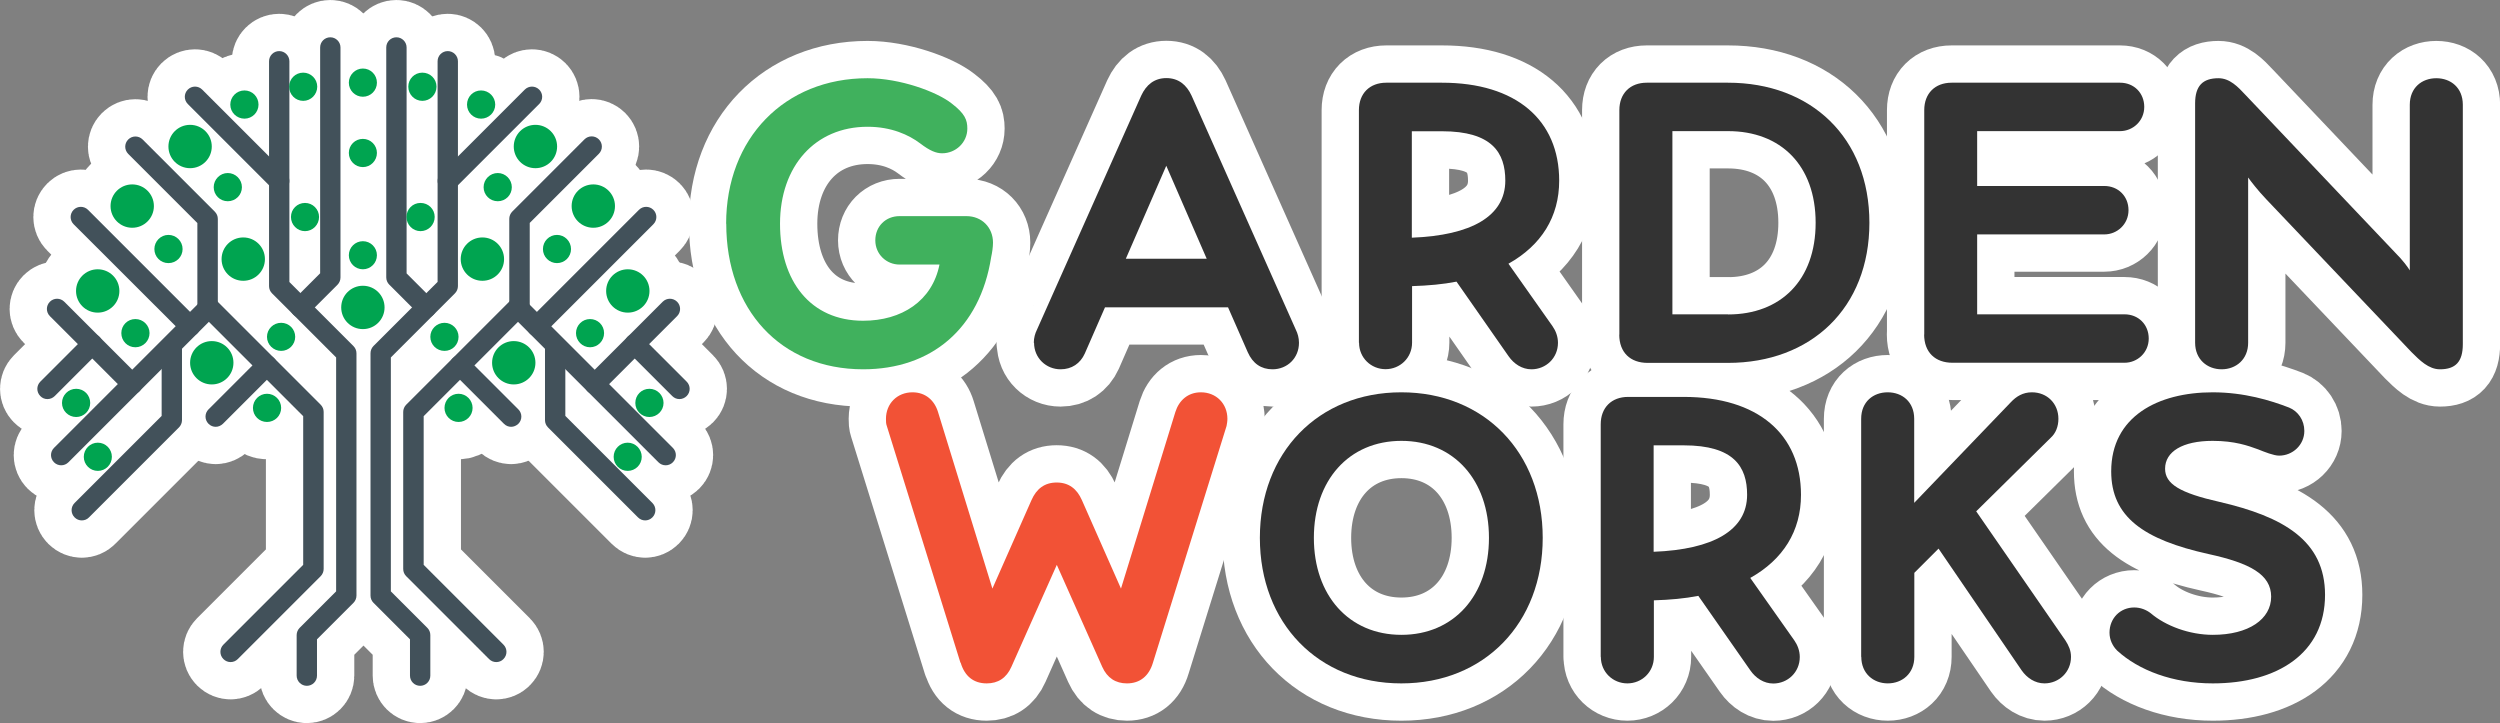 <?xml version="1.0" encoding="UTF-8"?>
<svg id="Isolation_Mode" data-name="Isolation Mode" xmlns="http://www.w3.org/2000/svg" viewBox="0 0 206.47 59.72">
  <rect x="0" y="0" width="206.47" height="59.72" fill="#808080" stroke="none"/>
  <defs>
    <style>
      .cls-1 {
        fill: #f25236;
      }

      .cls-2 {
        fill: #00a450;
      }

      .cls-3 {
        fill: #333;
      }

      .cls-4 {
        fill: #42515a;
      }

      .cls-5 {
        fill: #40b15d;
      }

      .cls-6 {
        fill: none;
        stroke: #fff;
        stroke-linejoin: round;
        stroke-width: 6.16px;
      }
    </style>
  </defs>
  <g>
    <g>
      <g>
        <path class="cls-6" d="M79.32,54.73l-6.08-19.55c-.07-.19-.07-.37-.07-.59,0-1.26,.93-2.19,2.19-2.19,1.08,0,1.82,.67,2.11,1.63l4.49,14.58,3.23-7.31c.41-.93,1.08-1.45,2.08-1.45s1.67,.52,2.08,1.45l3.23,7.31,4.49-14.58c.3-.96,1.04-1.63,2.11-1.63,1.26,0,2.19,.93,2.19,2.19,0,.22-.04,.41-.07,.59l-6.08,19.55c-.33,1.11-1.08,1.71-2.15,1.71-.93,0-1.63-.45-2.04-1.37l-3.75-8.42-3.75,8.42c-.41,.93-1.11,1.37-2.04,1.37-1.08,0-1.82-.59-2.15-1.71Z"/>
        <path class="cls-6" d="M104.05,44.42c0-7.05,4.82-12.02,11.68-12.02s11.68,4.97,11.68,12.02-4.82,12.02-11.68,12.02-11.68-4.97-11.68-12.02Zm18.92,0c0-4.75-2.89-8.01-7.23-8.01s-7.23,3.26-7.23,8.01,2.89,8.01,7.23,8.01,7.23-3.26,7.23-8.01Z"/>
        <path class="cls-6" d="M132.2,54.25v-19.21c0-1.37,.89-2.26,2.26-2.26h4.6c6.12,0,9.68,3.08,9.68,8.09,0,3-1.48,5.34-4.19,6.86l3.64,5.16c.26,.37,.45,.85,.45,1.37,0,1.26-1,2.19-2.19,2.19-.78,0-1.45-.45-1.89-1.08l-4.3-6.16c-1.11,.22-2.34,.33-3.67,.37v4.67c0,1.26-1,2.19-2.19,2.19s-2.19-.93-2.19-2.19Zm12.09-13.39c0-2.3-1.08-4.08-5.23-4.08h-2.49v8.79c4.93-.19,7.72-1.78,7.72-4.71Z"/>
        <path class="cls-6" d="M153.71,54.25v-19.66c0-1.41,1-2.19,2.19-2.19s2.19,.78,2.19,2.19v6.94l7.98-8.31c.45-.48,1-.82,1.74-.82,1.26,0,2.19,.93,2.19,2.19,0,.63-.22,1.19-.63,1.56l-6.16,6.08,7.38,10.68c.26,.41,.45,.82,.45,1.34,0,1.26-1,2.19-2.19,2.19-.78,0-1.45-.45-1.89-1.08l-6.86-10.05-2,2v6.94c0,1.37-1,2.19-2.19,2.19s-2.19-.82-2.19-2.19Z"/>
        <path class="cls-6" d="M174.85,53.73c-.37-.37-.63-.89-.63-1.48,0-1.19,.89-2.08,2.04-2.08,.52,0,1,.19,1.37,.48,1.22,1.04,3.19,1.78,5.12,1.78,2.97,0,4.82-1.3,4.82-3.15s-1.78-2.78-5.16-3.52c-5.38-1.19-8.05-3.08-8.05-6.83,0-4.53,3.86-6.53,8.38-6.53,2.6,0,4.79,.67,6.31,1.26,.74,.3,1.26,1.04,1.26,1.93,0,1.15-.96,2.04-2.08,2.04-.45,0-1.19-.3-1.74-.52-.82-.3-1.93-.7-3.75-.7-2.49,0-3.93,.89-3.93,2.3,0,1.26,1.22,2,4.49,2.74,5.27,1.22,8.72,3.19,8.72,7.68,0,4.82-3.93,7.31-9.27,7.31-3.3,0-6.12-1.08-7.9-2.71Z"/>
      </g>
      <g>
        <path class="cls-6" d="M59.97,18.48c0-7.05,4.82-12.02,11.68-12.02,2.67,0,5.71,1.11,6.94,2.08,1.11,.85,1.3,1.37,1.3,2.08,0,1.15-.96,2.04-2.08,2.04-.48,0-1-.19-1.82-.82-.93-.7-2.37-1.37-4.34-1.37-4.34,0-7.23,3.26-7.23,8.01s2.52,8.01,6.86,8.01c3.19,0,5.71-1.63,6.31-4.64h-3.3c-1.08,0-2-.85-2-2s.85-2,2-2h5.53c1.26,0,2.19,.93,2.19,2.19,0,.37-.07,.82-.15,1.19-.93,5.94-4.97,9.27-10.57,9.27-6.86,0-11.31-4.97-11.31-12.02Z"/>
        <path class="cls-6" d="M85.38,28.31c0-.41,.11-.78,.26-1.08l8.61-19.33c.41-.89,1.08-1.45,2.08-1.45s1.67,.56,2.08,1.45l8.61,19.33c.15,.3,.26,.67,.26,1.08,0,1.26-.96,2.19-2.19,2.19-.93,0-1.63-.48-2.04-1.41l-1.63-3.71h-10.16l-1.67,3.82c-.37,.82-1.08,1.3-2,1.3-1.19,0-2.19-.93-2.19-2.19Zm14.28-6.94l-3.34-7.68-3.34,7.68h6.68Z"/>
        <path class="cls-6" d="M112.23,28.31V9.09c0-1.37,.89-2.26,2.26-2.26h4.6c6.12,0,9.68,3.08,9.68,8.09,0,3-1.48,5.34-4.19,6.86l3.64,5.16c.26,.37,.45,.85,.45,1.37,0,1.26-1,2.19-2.19,2.19-.78,0-1.45-.45-1.89-1.08l-4.3-6.16c-1.11,.22-2.34,.33-3.67,.37v4.67c0,1.26-1,2.19-2.19,2.19s-2.19-.93-2.19-2.19Zm12.09-13.39c0-2.3-1.08-4.08-5.23-4.08h-2.49v8.79c4.93-.19,7.72-1.78,7.72-4.71Z"/>
        <path class="cls-6" d="M133.74,27.64V9.09c0-1.37,.89-2.26,2.26-2.26h6.71c6.86,0,11.68,4.53,11.68,11.57s-4.82,11.57-11.68,11.57h-6.64c-1.41,0-2.34-.85-2.34-2.34Zm8.98-1.67c4.34,0,7.23-2.82,7.23-7.57s-2.89-7.57-7.23-7.57h-4.6v15.13h4.6Z"/>
        <path class="cls-6" d="M158.92,27.64V9.09c0-1.37,.89-2.26,2.26-2.26h13.91c1.15,0,2,.85,2,2s-.93,2-2,2h-11.8v4.53h10.5c1.15,0,2,.85,2,2s-.93,2-2,2h-10.5v6.6h12.17c1.15,0,2,.85,2,2s-.93,2-2,2h-14.21c-1.41,0-2.34-.85-2.34-2.34Z"/>
        <path class="cls-6" d="M181.29,28.31V8.54c0-1.45,.63-2.08,1.93-2.08,.93,0,1.6,.7,2.26,1.41l12.32,12.98c.67,.67,1.04,1.19,1.22,1.48V8.65c0-1.41,1-2.19,2.19-2.19s2.19,.78,2.19,2.19V28.42c0,1.45-.59,2.08-1.89,2.08-.93,0-1.67-.74-2.34-1.41l-12.02-12.65c-.67-.7-1.3-1.52-1.48-1.78v13.65c0,1.37-1,2.19-2.19,2.19s-2.19-.82-2.19-2.19Z"/>
      </g>
    </g>
    <g>
      <g>
        <path class="cls-6" d="M25.34,56.64c-.46,0-.84-.38-.84-.84v-3.35c0-.22,.09-.44,.25-.6l3.01-3.01V29.52l-5.29-5.29c-.16-.16-.25-.37-.25-.6V5.06c0-.47,.38-.84,.84-.84s.84,.38,.84,.84V23.29l5.29,5.29c.16,.16,.25,.37,.25,.6v20.01c0,.22-.09,.44-.25,.6l-3.01,3.01v3c0,.47-.38,.84-.84,.84Z"/>
        <path class="cls-6" d="M19.05,54.68c-.22,0-.43-.08-.6-.25-.33-.33-.33-.86,0-1.19l6.59-6.59v-12.28l-7.79-7.79-11.6,11.6c-.33,.33-.86,.33-1.19,0-.33-.33-.33-.86,0-1.19l12.2-12.2c.33-.33,.86-.33,1.19,0l8.63,8.63c.16,.16,.25,.37,.25,.6v12.97c0,.22-.09,.44-.25,.6l-6.84,6.84c-.17,.17-.38,.25-.6,.25Z"/>
        <path class="cls-6" d="M17.82,35.25c-.22,0-.43-.08-.6-.25-.33-.33-.33-.86,0-1.19l4.23-4.23c.33-.33,.86-.33,1.19,0,.33,.33,.33,.86,0,1.19l-4.23,4.23c-.17,.16-.38,.25-.6,.25Z"/>
        <path class="cls-6" d="M10.93,32.57c-.22,0-.43-.08-.6-.25l-6.21-6.21c-.33-.33-.33-.86,0-1.19,.33-.33,.86-.33,1.19,0l6.21,6.21c.33,.33,.33,.86,0,1.19-.17,.16-.38,.25-.6,.25Z"/>
        <path class="cls-6" d="M23.06,15.79c-.22,0-.43-.08-.6-.25l-6.95-6.95c-.33-.33-.33-.86,0-1.19,.33-.33,.86-.33,1.19,0l6.95,6.95c.33,.33,.33,.86,0,1.19-.16,.16-.38,.25-.6,.25Z"/>
        <path class="cls-6" d="M6.76,42.98c-.22,0-.43-.08-.6-.25-.33-.33-.33-.86,0-1.19l7.19-7.19v-5.58c0-.47,.38-.84,.84-.84s.84,.38,.84,.84v5.93c0,.22-.09,.44-.25,.6l-7.43,7.43c-.16,.17-.38,.25-.6,.25Z"/>
        <path class="cls-6" d="M17.14,26.36c-.47,0-.84-.38-.84-.84v-7.1l-5.71-5.71c-.33-.33-.33-.86,0-1.19,.33-.33,.86-.33,1.19,0l5.96,5.96c.16,.16,.25,.37,.25,.6v7.45c0,.47-.38,.84-.84,.84Z"/>
        <path class="cls-6" d="M3.92,32.96c-.22,0-.43-.08-.59-.25-.33-.33-.33-.86,0-1.19l3.7-3.7c.33-.33,.86-.33,1.19,0,.33,.33,.33,.86,0,1.19l-3.7,3.7c-.16,.16-.38,.25-.6,.25Z"/>
        <path class="cls-6" d="M24.82,26.23c-.22,0-.43-.08-.6-.25-.33-.33-.33-.86,0-1.19l2.22-2.22V3.92c0-.47,.38-.84,.84-.84s.84,.38,.84,.84V22.92c0,.22-.09,.44-.25,.6l-2.47,2.47c-.17,.17-.38,.25-.6,.25Z"/>
        <path class="cls-6" d="M15.71,27.79c-.22,0-.43-.08-.6-.25L6.08,18.52c-.33-.33-.33-.86,0-1.19,.33-.33,.86-.33,1.19,0l9.02,9.02c.33,.33,.33,.86,0,1.19-.16,.16-.38,.25-.6,.25Z"/>
        <path class="cls-6" d="M34.7,56.64c-.47,0-.84-.38-.84-.84v-3l-3.01-3.01c-.16-.16-.25-.37-.25-.6V29.17c0-.22,.09-.44,.25-.6l5.29-5.29V5.06c0-.47,.38-.84,.84-.84s.84,.38,.84,.84V23.63c0,.22-.09,.44-.25,.6l-5.29,5.29v19.32l3.01,3.01c.16,.16,.25,.37,.25,.6v3.35c0,.47-.38,.84-.84,.84Z"/>
        <path class="cls-6" d="M40.99,54.68c-.22,0-.43-.08-.6-.25l-6.84-6.84c-.16-.16-.25-.37-.25-.6v-12.97c0-.22,.09-.44,.25-.6l8.63-8.63c.33-.33,.86-.33,1.19,0l12.2,12.2c.33,.33,.33,.86,0,1.19-.33,.33-.86,.33-1.19,0l-11.6-11.6-7.79,7.79v12.28l6.59,6.59c.33,.33,.33,.86,0,1.19-.16,.17-.38,.25-.6,.25Z"/>
        <path class="cls-6" d="M42.22,35.25c-.22,0-.43-.08-.6-.25l-4.23-4.23c-.33-.33-.33-.86,0-1.19,.33-.33,.86-.33,1.19,0l4.23,4.23c.33,.33,.33,.86,0,1.19-.17,.16-.38,.25-.6,.25Z"/>
        <path class="cls-6" d="M49.12,32.57c-.22,0-.43-.08-.6-.25-.33-.33-.33-.86,0-1.19l6.21-6.21c.33-.33,.86-.33,1.19,0,.33,.33,.33,.86,0,1.19l-6.21,6.21c-.17,.16-.38,.25-.6,.25Z"/>
        <path class="cls-6" d="M36.98,15.79c-.22,0-.43-.08-.59-.25-.33-.33-.33-.86,0-1.19l6.95-6.95c.33-.33,.86-.33,1.19,0,.33,.33,.33,.86,0,1.19l-6.95,6.95c-.16,.16-.38,.25-.6,.25Z"/>
        <path class="cls-6" d="M53.29,42.98c-.22,0-.43-.08-.6-.25l-7.43-7.43c-.16-.16-.25-.37-.25-.6v-5.93c0-.47,.38-.84,.84-.84s.84,.38,.84,.84v5.58l7.19,7.19c.33,.33,.33,.86,0,1.19-.17,.17-.38,.25-.6,.25Z"/>
        <path class="cls-6" d="M42.9,26.36c-.47,0-.84-.38-.84-.84v-7.45c0-.22,.09-.44,.25-.6l5.96-5.96c.33-.33,.86-.33,1.19,0,.33,.33,.33,.86,0,1.19l-5.71,5.71v7.1c0,.47-.38,.84-.84,.84Z"/>
        <path class="cls-6" d="M56.12,32.96c-.22,0-.43-.08-.6-.25l-3.7-3.7c-.33-.33-.33-.86,0-1.19,.33-.33,.86-.33,1.19,0l3.7,3.7c.33,.33,.33,.86,0,1.19-.16,.16-.38,.25-.6,.25Z"/>
        <path class="cls-6" d="M35.22,26.23c-.22,0-.43-.08-.6-.25l-2.47-2.47c-.16-.16-.25-.37-.25-.6V3.92c0-.47,.38-.84,.84-.84s.84,.38,.84,.84V22.58l2.22,2.22c.33,.33,.33,.86,0,1.19-.16,.17-.38,.25-.6,.25Z"/>
        <path class="cls-6" d="M44.34,27.79c-.22,0-.43-.08-.59-.25-.33-.33-.33-.86,0-1.19l9.02-9.02c.33-.33,.86-.33,1.19,0,.33,.33,.33,.86,0,1.19l-9.02,9.02c-.16,.16-.38,.25-.6,.25Z"/>
      </g>
      <g>
        <path class="cls-6" d="M31.76,25.39c0,.99-.8,1.79-1.79,1.79s-1.79-.8-1.79-1.79,.8-1.79,1.79-1.79,1.79,.8,1.79,1.79Z"/>
        <circle class="cls-6" cx="29.97" cy="21.08" r="1.16"/>
        <g>
          <path class="cls-6" d="M12.71,17.02c0,.99-.8,1.79-1.79,1.79s-1.79-.8-1.79-1.79,.8-1.79,1.79-1.79,1.79,.8,1.79,1.79Z"/>
          <path class="cls-6" d="M9.86,24.03c0,.99-.8,1.79-1.79,1.79s-1.79-.8-1.79-1.79,.8-1.79,1.79-1.79,1.79,.8,1.79,1.79Z"/>
          <path class="cls-6" d="M17.49,12.1c0,.99-.8,1.79-1.79,1.79s-1.79-.8-1.79-1.79,.8-1.79,1.79-1.79,1.79,.8,1.79,1.79Z"/>
          <path class="cls-6" d="M21.88,21.4c0,.99-.8,1.79-1.79,1.79s-1.79-.8-1.79-1.79,.8-1.79,1.79-1.79,1.79,.8,1.79,1.79Z"/>
          <path class="cls-6" d="M19.28,29.96c0,.99-.8,1.79-1.79,1.79s-1.79-.8-1.79-1.79,.8-1.79,1.79-1.79,1.79,.8,1.79,1.79Z"/>
          <path class="cls-6" d="M26.2,7.16c0,.64-.52,1.17-1.16,1.17s-1.16-.52-1.16-1.17,.52-1.16,1.16-1.16,1.16,.52,1.16,1.16Z"/>
          <path class="cls-6" d="M21.35,8.64c0,.64-.52,1.16-1.16,1.16s-1.17-.52-1.17-1.16,.52-1.17,1.17-1.17,1.16,.52,1.16,1.17Z"/>
          <path class="cls-6" d="M7.45,33.28c0,.64-.52,1.16-1.16,1.16s-1.17-.52-1.17-1.16,.52-1.17,1.17-1.17,1.16,.52,1.16,1.17Z"/>
          <path class="cls-6" d="M9.24,37.73c0,.64-.52,1.16-1.16,1.16s-1.16-.52-1.16-1.16,.52-1.17,1.16-1.17,1.16,.52,1.16,1.17Z"/>
          <path class="cls-6" d="M23.22,33.69c0,.64-.52,1.16-1.17,1.16s-1.16-.52-1.16-1.16,.52-1.17,1.16-1.17,1.17,.52,1.17,1.17Z"/>
          <path class="cls-6" d="M12.35,27.51c0,.64-.52,1.17-1.17,1.17s-1.16-.52-1.16-1.17,.52-1.16,1.16-1.16,1.17,.52,1.17,1.16Z"/>
          <path class="cls-6" d="M15.08,20.57c0,.64-.52,1.16-1.17,1.16s-1.16-.52-1.16-1.16,.52-1.17,1.16-1.17,1.17,.52,1.17,1.17Z"/>
          <path class="cls-6" d="M19.98,15.46c0,.64-.52,1.16-1.17,1.16s-1.16-.52-1.16-1.16,.52-1.17,1.16-1.17,1.17,.52,1.17,1.17Z"/>
          <path class="cls-6" d="M26.35,17.92c0,.64-.52,1.17-1.16,1.17s-1.16-.52-1.16-1.17,.52-1.16,1.16-1.16,1.16,.52,1.16,1.16Z"/>
          <path class="cls-6" d="M24.38,27.82c0,.64-.52,1.16-1.16,1.16s-1.17-.52-1.17-1.16,.52-1.16,1.17-1.16,1.16,.52,1.16,1.16Z"/>
        </g>
        <g>
          <path class="cls-6" d="M47.21,17.02c0,.99,.8,1.79,1.79,1.79s1.79-.8,1.79-1.79-.8-1.79-1.79-1.79-1.79,.8-1.79,1.79Z"/>
          <path class="cls-6" d="M50.06,24.03c0,.99,.8,1.79,1.79,1.79s1.79-.8,1.79-1.79-.8-1.79-1.79-1.79-1.79,.8-1.79,1.79Z"/>
          <path class="cls-6" d="M42.43,12.1c0,.99,.8,1.79,1.79,1.79s1.79-.8,1.79-1.79-.8-1.79-1.79-1.79-1.79,.8-1.79,1.79Z"/>
          <path class="cls-6" d="M38.05,21.4c0,.99,.8,1.79,1.79,1.79s1.79-.8,1.79-1.79-.8-1.79-1.79-1.79-1.79,.8-1.79,1.79Z"/>
          <path class="cls-6" d="M40.64,29.96c0,.99,.8,1.79,1.79,1.79s1.79-.8,1.79-1.79-.8-1.79-1.79-1.79-1.79,.8-1.79,1.79Z"/>
          <path class="cls-6" d="M33.72,7.16c0,.64,.52,1.17,1.16,1.17s1.17-.52,1.17-1.17-.52-1.16-1.17-1.16-1.16,.52-1.16,1.16Z"/>
          <path class="cls-6" d="M38.57,8.64c0,.64,.52,1.16,1.16,1.16s1.17-.52,1.17-1.16-.52-1.17-1.17-1.17-1.16,.52-1.16,1.17Z"/>
          <path class="cls-6" d="M52.47,33.28c0,.64,.52,1.16,1.16,1.16s1.17-.52,1.17-1.16-.52-1.17-1.17-1.17-1.16,.52-1.16,1.17Z"/>
          <path class="cls-6" d="M50.68,37.73c0,.64,.52,1.16,1.16,1.16s1.16-.52,1.16-1.16-.52-1.17-1.16-1.17-1.16,.52-1.16,1.17Z"/>
          <path class="cls-6" d="M36.71,33.69c0,.64,.52,1.16,1.16,1.16s1.16-.52,1.16-1.16-.52-1.17-1.16-1.17-1.16,.52-1.16,1.17Z"/>
          <path class="cls-6" d="M47.57,27.51c0,.64,.52,1.17,1.16,1.17s1.16-.52,1.16-1.17-.52-1.16-1.16-1.16-1.16,.52-1.16,1.16Z"/>
          <path class="cls-6" d="M44.84,20.57c0,.64,.52,1.16,1.16,1.16s1.16-.52,1.16-1.16-.52-1.17-1.16-1.17-1.16,.52-1.16,1.17Z"/>
          <path class="cls-6" d="M39.94,15.46c0,.64,.52,1.16,1.17,1.16s1.16-.52,1.16-1.16-.52-1.17-1.16-1.17-1.17,.52-1.17,1.17Z"/>
          <path class="cls-6" d="M33.57,17.92c0,.64,.52,1.17,1.16,1.17s1.17-.52,1.17-1.17-.52-1.16-1.17-1.16-1.16,.52-1.16,1.16Z"/>
          <path class="cls-6" d="M35.54,27.82c0,.64,.52,1.16,1.17,1.16s1.16-.52,1.16-1.16-.52-1.16-1.16-1.16-1.17,.52-1.17,1.16Z"/>
        </g>
        <path class="cls-6" d="M31.13,12.63c0,.64-.52,1.17-1.16,1.17s-1.16-.52-1.16-1.17,.52-1.16,1.16-1.16,1.16,.52,1.16,1.16Z"/>
        <path class="cls-6" d="M31.13,6.83c0,.64-.52,1.16-1.16,1.16s-1.16-.52-1.16-1.16,.52-1.17,1.16-1.17,1.16,.52,1.16,1.17Z"/>
      </g>
    </g>
  </g>
  <g>
    <g>
      <g>
        <path class="cls-1" d="M79.32,54.73l-6.08-19.55c-.07-.19-.07-.37-.07-.59,0-1.26,.93-2.19,2.19-2.19,1.08,0,1.82,.67,2.11,1.63l4.49,14.58,3.23-7.31c.41-.93,1.08-1.45,2.08-1.45s1.67,.52,2.08,1.45l3.23,7.31,4.49-14.58c.3-.96,1.04-1.63,2.11-1.63,1.26,0,2.19,.93,2.19,2.19,0,.22-.04,.41-.07,.59l-6.08,19.55c-.33,1.11-1.08,1.71-2.15,1.71-.93,0-1.63-.45-2.04-1.37l-3.75-8.42-3.75,8.42c-.41,.93-1.11,1.37-2.04,1.37-1.08,0-1.82-.59-2.15-1.71Z"/>
        <path class="cls-3" d="M104.05,44.42c0-7.05,4.82-12.02,11.68-12.02s11.68,4.97,11.68,12.02-4.82,12.02-11.68,12.02-11.68-4.97-11.68-12.02Zm18.92,0c0-4.75-2.89-8.01-7.23-8.01s-7.23,3.26-7.23,8.01,2.89,8.01,7.23,8.01,7.23-3.26,7.23-8.01Z"/>
        <path class="cls-3" d="M132.2,54.25v-19.21c0-1.37,.89-2.26,2.26-2.26h4.6c6.12,0,9.68,3.08,9.68,8.09,0,3-1.48,5.34-4.19,6.86l3.64,5.16c.26,.37,.45,.85,.45,1.37,0,1.26-1,2.19-2.19,2.19-.78,0-1.45-.45-1.89-1.08l-4.3-6.16c-1.11,.22-2.34,.33-3.67,.37v4.67c0,1.26-1,2.19-2.19,2.19s-2.19-.93-2.19-2.19Zm12.09-13.39c0-2.3-1.08-4.08-5.23-4.08h-2.49v8.79c4.93-.19,7.72-1.78,7.72-4.71Z"/>
        <path class="cls-3" d="M153.71,54.25v-19.66c0-1.41,1-2.19,2.19-2.19s2.19,.78,2.19,2.19v6.94l7.98-8.31c.45-.48,1-.82,1.74-.82,1.26,0,2.19,.93,2.19,2.19,0,.63-.22,1.19-.63,1.56l-6.16,6.08,7.38,10.68c.26,.41,.45,.82,.45,1.34,0,1.26-1,2.19-2.19,2.19-.78,0-1.45-.45-1.89-1.08l-6.86-10.05-2,2v6.94c0,1.37-1,2.19-2.19,2.19s-2.19-.82-2.19-2.19Z"/>
        <path class="cls-3" d="M174.85,53.73c-.37-.37-.63-.89-.63-1.48,0-1.19,.89-2.08,2.04-2.08,.52,0,1,.19,1.37,.48,1.22,1.04,3.19,1.78,5.12,1.78,2.97,0,4.82-1.3,4.82-3.15s-1.78-2.78-5.16-3.52c-5.38-1.19-8.05-3.08-8.05-6.83,0-4.53,3.86-6.53,8.38-6.53,2.6,0,4.79,.67,6.31,1.26,.74,.3,1.26,1.04,1.26,1.93,0,1.15-.96,2.04-2.08,2.04-.45,0-1.19-.3-1.74-.52-.82-.3-1.93-.7-3.75-.7-2.49,0-3.93,.89-3.93,2.3,0,1.26,1.22,2,4.49,2.74,5.27,1.22,8.72,3.19,8.72,7.68,0,4.82-3.93,7.31-9.27,7.31-3.3,0-6.12-1.08-7.9-2.71Z"/>
      </g>
      <g>
        <path class="cls-5" d="M59.97,18.48c0-7.05,4.82-12.02,11.68-12.02,2.67,0,5.71,1.11,6.94,2.08,1.11,.85,1.3,1.37,1.3,2.08,0,1.15-.96,2.04-2.08,2.04-.48,0-1-.19-1.82-.82-.93-.7-2.37-1.37-4.34-1.37-4.34,0-7.23,3.26-7.23,8.01s2.52,8.01,6.86,8.01c3.19,0,5.71-1.63,6.31-4.64h-3.3c-1.08,0-2-.85-2-2s.85-2,2-2h5.53c1.26,0,2.19,.93,2.19,2.19,0,.37-.07,.82-.15,1.19-.93,5.94-4.97,9.27-10.57,9.27-6.86,0-11.31-4.97-11.31-12.02Z"/>
        <path class="cls-3" d="M85.38,28.31c0-.41,.11-.78,.26-1.08l8.61-19.33c.41-.89,1.08-1.45,2.08-1.45s1.67,.56,2.08,1.45l8.61,19.33c.15,.3,.26,.67,.26,1.08,0,1.26-.96,2.19-2.19,2.19-.93,0-1.63-.48-2.04-1.41l-1.63-3.71h-10.16l-1.67,3.82c-.37,.82-1.08,1.3-2,1.3-1.19,0-2.19-.93-2.19-2.19Zm14.28-6.94l-3.34-7.68-3.34,7.68h6.68Z"/>
        <path class="cls-3" d="M112.23,28.31V9.09c0-1.37,.89-2.26,2.26-2.26h4.6c6.12,0,9.68,3.08,9.68,8.09,0,3-1.48,5.34-4.19,6.86l3.64,5.16c.26,.37,.45,.85,.45,1.37,0,1.26-1,2.19-2.19,2.19-.78,0-1.45-.45-1.89-1.08l-4.3-6.16c-1.11,.22-2.34,.33-3.67,.37v4.67c0,1.26-1,2.19-2.19,2.19s-2.19-.93-2.19-2.19Zm12.09-13.39c0-2.3-1.08-4.08-5.23-4.08h-2.49v8.79c4.93-.19,7.72-1.78,7.72-4.71Z"/>
        <path class="cls-3" d="M133.74,27.64V9.09c0-1.37,.89-2.26,2.26-2.26h6.71c6.86,0,11.68,4.53,11.68,11.57s-4.82,11.57-11.68,11.57h-6.64c-1.41,0-2.34-.85-2.34-2.34Zm8.98-1.67c4.34,0,7.23-2.82,7.23-7.57s-2.89-7.57-7.23-7.57h-4.6v15.13h4.6Z"/>
        <path class="cls-3" d="M158.92,27.64V9.09c0-1.37,.89-2.26,2.26-2.26h13.91c1.15,0,2,.85,2,2s-.93,2-2,2h-11.8v4.53h10.5c1.15,0,2,.85,2,2s-.93,2-2,2h-10.5v6.6h12.17c1.15,0,2,.85,2,2s-.93,2-2,2h-14.21c-1.41,0-2.34-.85-2.34-2.34Z"/>
        <path class="cls-3" d="M181.29,28.31V8.54c0-1.45,.63-2.08,1.93-2.08,.93,0,1.6,.7,2.26,1.41l12.32,12.98c.67,.67,1.04,1.19,1.22,1.48V8.65c0-1.41,1-2.19,2.19-2.19s2.19,.78,2.19,2.19V28.42c0,1.45-.59,2.08-1.89,2.08-.93,0-1.67-.74-2.34-1.41l-12.02-12.65c-.67-.7-1.3-1.52-1.48-1.78v13.65c0,1.37-1,2.19-2.19,2.19s-2.19-.82-2.19-2.19Z"/>
      </g>
    </g>
    <g>
      <g>
        <path class="cls-4" d="M25.34,56.64c-.46,0-.84-.38-.84-.84v-3.35c0-.22,.09-.44,.25-.6l3.01-3.01V29.52l-5.29-5.29c-.16-.16-.25-.37-.25-.6V5.06c0-.47,.38-.84,.84-.84s.84,.38,.84,.84V23.29l5.29,5.29c.16,.16,.25,.37,.25,.6v20.01c0,.22-.09,.44-.25,.6l-3.01,3.01v3c0,.47-.38,.84-.84,.84Z"/>
        <path class="cls-4" d="M19.05,54.68c-.22,0-.43-.08-.6-.25-.33-.33-.33-.86,0-1.19l6.59-6.59v-12.28l-7.79-7.79-11.6,11.6c-.33,.33-.86,.33-1.19,0-.33-.33-.33-.86,0-1.19l12.2-12.2c.33-.33,.86-.33,1.19,0l8.63,8.63c.16,.16,.25,.37,.25,.6v12.97c0,.22-.09,.44-.25,.6l-6.84,6.84c-.17,.17-.38,.25-.6,.25Z"/>
        <path class="cls-4" d="M17.82,35.25c-.22,0-.43-.08-.6-.25-.33-.33-.33-.86,0-1.19l4.23-4.23c.33-.33,.86-.33,1.19,0,.33,.33,.33,.86,0,1.19l-4.23,4.23c-.17,.16-.38,.25-.6,.25Z"/>
        <path class="cls-4" d="M10.93,32.57c-.22,0-.43-.08-.6-.25l-6.21-6.21c-.33-.33-.33-.86,0-1.19,.33-.33,.86-.33,1.19,0l6.21,6.21c.33,.33,.33,.86,0,1.19-.17,.16-.38,.25-.6,.25Z"/>
        <path class="cls-4" d="M23.06,15.79c-.22,0-.43-.08-.6-.25l-6.95-6.95c-.33-.33-.33-.86,0-1.19,.33-.33,.86-.33,1.19,0l6.95,6.95c.33,.33,.33,.86,0,1.19-.16,.16-.38,.25-.6,.25Z"/>
        <path class="cls-4" d="M6.76,42.98c-.22,0-.43-.08-.6-.25-.33-.33-.33-.86,0-1.19l7.19-7.19v-5.58c0-.47,.38-.84,.84-.84s.84,.38,.84,.84v5.93c0,.22-.09,.44-.25,.6l-7.43,7.43c-.16,.17-.38,.25-.6,.25Z"/>
        <path class="cls-4" d="M17.14,26.36c-.47,0-.84-.38-.84-.84v-7.1l-5.71-5.71c-.33-.33-.33-.86,0-1.19,.33-.33,.86-.33,1.19,0l5.96,5.96c.16,.16,.25,.37,.25,.6v7.45c0,.47-.38,.84-.84,.84Z"/>
        <path class="cls-4" d="M3.92,32.96c-.22,0-.43-.08-.59-.25-.33-.33-.33-.86,0-1.19l3.7-3.7c.33-.33,.86-.33,1.19,0,.33,.33,.33,.86,0,1.19l-3.7,3.7c-.16,.16-.38,.25-.6,.25Z"/>
        <path class="cls-4" d="M24.82,26.23c-.22,0-.43-.08-.6-.25-.33-.33-.33-.86,0-1.19l2.22-2.22V3.92c0-.47,.38-.84,.84-.84s.84,.38,.84,.84V22.92c0,.22-.09,.44-.25,.6l-2.47,2.47c-.17,.17-.38,.25-.6,.25Z"/>
        <path class="cls-4" d="M15.71,27.79c-.22,0-.43-.08-.6-.25L6.08,18.52c-.33-.33-.33-.86,0-1.19,.33-.33,.86-.33,1.19,0l9.02,9.02c.33,.33,.33,.86,0,1.19-.16,.16-.38,.25-.6,.25Z"/>
        <path class="cls-4" d="M34.7,56.64c-.47,0-.84-.38-.84-.84v-3l-3.01-3.01c-.16-.16-.25-.37-.25-.6V29.17c0-.22,.09-.44,.25-.6l5.29-5.29V5.06c0-.47,.38-.84,.84-.84s.84,.38,.84,.84V23.63c0,.22-.09,.44-.25,.6l-5.29,5.29v19.32l3.01,3.01c.16,.16,.25,.37,.25,.6v3.35c0,.47-.38,.84-.84,.84Z"/>
        <path class="cls-4" d="M40.99,54.68c-.22,0-.43-.08-.6-.25l-6.84-6.84c-.16-.16-.25-.37-.25-.6v-12.97c0-.22,.09-.44,.25-.6l8.63-8.63c.33-.33,.86-.33,1.19,0l12.2,12.2c.33,.33,.33,.86,0,1.19-.33,.33-.86,.33-1.19,0l-11.6-11.6-7.79,7.79v12.28l6.59,6.59c.33,.33,.33,.86,0,1.19-.16,.17-.38,.25-.6,.25Z"/>
        <path class="cls-4" d="M42.22,35.25c-.22,0-.43-.08-.6-.25l-4.23-4.23c-.33-.33-.33-.86,0-1.19,.33-.33,.86-.33,1.19,0l4.23,4.23c.33,.33,.33,.86,0,1.19-.17,.16-.38,.25-.6,.25Z"/>
        <path class="cls-4" d="M49.12,32.57c-.22,0-.43-.08-.6-.25-.33-.33-.33-.86,0-1.19l6.21-6.21c.33-.33,.86-.33,1.19,0,.33,.33,.33,.86,0,1.19l-6.21,6.21c-.17,.16-.38,.25-.6,.25Z"/>
        <path class="cls-4" d="M36.98,15.79c-.22,0-.43-.08-.59-.25-.33-.33-.33-.86,0-1.19l6.95-6.95c.33-.33,.86-.33,1.19,0,.33,.33,.33,.86,0,1.19l-6.95,6.95c-.16,.16-.38,.25-.6,.25Z"/>
        <path class="cls-4" d="M53.29,42.98c-.22,0-.43-.08-.6-.25l-7.43-7.43c-.16-.16-.25-.37-.25-.6v-5.93c0-.47,.38-.84,.84-.84s.84,.38,.84,.84v5.58l7.19,7.19c.33,.33,.33,.86,0,1.19-.17,.17-.38,.25-.6,.25Z"/>
        <path class="cls-4" d="M42.9,26.36c-.47,0-.84-.38-.84-.84v-7.45c0-.22,.09-.44,.25-.6l5.96-5.96c.33-.33,.86-.33,1.19,0,.33,.33,.33,.86,0,1.19l-5.71,5.71v7.1c0,.47-.38,.84-.84,.84Z"/>
        <path class="cls-4" d="M56.12,32.96c-.22,0-.43-.08-.6-.25l-3.7-3.7c-.33-.33-.33-.86,0-1.19,.33-.33,.86-.33,1.19,0l3.7,3.7c.33,.33,.33,.86,0,1.19-.16,.16-.38,.25-.6,.25Z"/>
        <path class="cls-4" d="M35.22,26.23c-.22,0-.43-.08-.6-.25l-2.47-2.47c-.16-.16-.25-.37-.25-.6V3.92c0-.47,.38-.84,.84-.84s.84,.38,.84,.84V22.58l2.22,2.22c.33,.33,.33,.86,0,1.19-.16,.17-.38,.25-.6,.25Z"/>
        <path class="cls-4" d="M44.34,27.79c-.22,0-.43-.08-.59-.25-.33-.33-.33-.86,0-1.19l9.02-9.02c.33-.33,.86-.33,1.19,0,.33,.33,.33,.86,0,1.19l-9.02,9.02c-.16,.16-.38,.25-.6,.25Z"/>
      </g>
      <g>
        <path class="cls-2" d="M31.76,25.39c0,.99-.8,1.79-1.79,1.79s-1.79-.8-1.79-1.79,.8-1.79,1.79-1.79,1.79,.8,1.79,1.79Z"/>
        <circle class="cls-2" cx="29.97" cy="21.08" r="1.16"/>
        <g>
          <path class="cls-2" d="M12.71,17.02c0,.99-.8,1.79-1.79,1.79s-1.79-.8-1.79-1.79,.8-1.79,1.79-1.79,1.79,.8,1.79,1.79Z"/>
          <path class="cls-2" d="M9.86,24.03c0,.99-.8,1.79-1.79,1.79s-1.79-.8-1.79-1.79,.8-1.79,1.79-1.79,1.79,.8,1.79,1.79Z"/>
          <path class="cls-2" d="M17.49,12.1c0,.99-.8,1.79-1.79,1.79s-1.79-.8-1.79-1.79,.8-1.79,1.79-1.79,1.79,.8,1.79,1.79Z"/>
          <path class="cls-2" d="M21.88,21.4c0,.99-.8,1.79-1.79,1.79s-1.79-.8-1.79-1.79,.8-1.79,1.79-1.79,1.79,.8,1.79,1.79Z"/>
          <path class="cls-2" d="M19.28,29.96c0,.99-.8,1.79-1.79,1.79s-1.79-.8-1.79-1.79,.8-1.79,1.79-1.79,1.79,.8,1.79,1.79Z"/>
          <path class="cls-2" d="M26.2,7.16c0,.64-.52,1.17-1.16,1.17s-1.16-.52-1.16-1.17,.52-1.16,1.16-1.16,1.16,.52,1.16,1.16Z"/>
          <path class="cls-2" d="M21.35,8.64c0,.64-.52,1.16-1.16,1.16s-1.17-.52-1.17-1.16,.52-1.17,1.17-1.17,1.16,.52,1.16,1.17Z"/>
          <path class="cls-2" d="M7.45,33.28c0,.64-.52,1.16-1.16,1.16s-1.17-.52-1.17-1.16,.52-1.17,1.17-1.17,1.16,.52,1.16,1.17Z"/>
          <path class="cls-2" d="M9.24,37.73c0,.64-.52,1.16-1.16,1.16s-1.16-.52-1.16-1.16,.52-1.17,1.16-1.17,1.16,.52,1.16,1.17Z"/>
          <path class="cls-2" d="M23.22,33.69c0,.64-.52,1.16-1.17,1.16s-1.16-.52-1.16-1.16,.52-1.17,1.16-1.17,1.17,.52,1.17,1.17Z"/>
          <path class="cls-2" d="M12.35,27.51c0,.64-.52,1.17-1.17,1.17s-1.16-.52-1.16-1.17,.52-1.16,1.16-1.16,1.17,.52,1.17,1.16Z"/>
          <path class="cls-2" d="M15.08,20.57c0,.64-.52,1.16-1.17,1.16s-1.16-.52-1.16-1.16,.52-1.17,1.16-1.17,1.17,.52,1.17,1.17Z"/>
          <path class="cls-2" d="M19.98,15.46c0,.64-.52,1.16-1.17,1.16s-1.16-.52-1.16-1.16,.52-1.17,1.16-1.17,1.17,.52,1.17,1.17Z"/>
          <path class="cls-2" d="M26.35,17.92c0,.64-.52,1.17-1.16,1.17s-1.16-.52-1.16-1.17,.52-1.16,1.16-1.16,1.16,.52,1.16,1.16Z"/>
          <path class="cls-2" d="M24.38,27.82c0,.64-.52,1.16-1.16,1.16s-1.17-.52-1.17-1.16,.52-1.16,1.17-1.16,1.16,.52,1.16,1.16Z"/>
        </g>
        <g>
          <path class="cls-2" d="M47.21,17.02c0,.99,.8,1.79,1.79,1.79s1.79-.8,1.79-1.79-.8-1.79-1.79-1.79-1.79,.8-1.79,1.79Z"/>
          <path class="cls-2" d="M50.06,24.03c0,.99,.8,1.79,1.79,1.79s1.79-.8,1.79-1.79-.8-1.79-1.79-1.79-1.79,.8-1.79,1.79Z"/>
          <path class="cls-2" d="M42.43,12.1c0,.99,.8,1.79,1.79,1.79s1.79-.8,1.79-1.79-.8-1.79-1.79-1.79-1.79,.8-1.79,1.79Z"/>
          <path class="cls-2" d="M38.05,21.4c0,.99,.8,1.79,1.79,1.79s1.79-.8,1.79-1.79-.8-1.79-1.79-1.79-1.79,.8-1.79,1.79Z"/>
          <path class="cls-2" d="M40.64,29.96c0,.99,.8,1.79,1.79,1.79s1.79-.8,1.79-1.79-.8-1.79-1.79-1.79-1.79,.8-1.79,1.79Z"/>
          <path class="cls-2" d="M33.72,7.16c0,.64,.52,1.17,1.16,1.17s1.17-.52,1.17-1.17-.52-1.16-1.17-1.16-1.16,.52-1.16,1.16Z"/>
          <path class="cls-2" d="M38.57,8.64c0,.64,.52,1.16,1.16,1.16s1.17-.52,1.17-1.16-.52-1.17-1.17-1.17-1.16,.52-1.16,1.17Z"/>
          <path class="cls-2" d="M52.47,33.28c0,.64,.52,1.16,1.16,1.16s1.17-.52,1.17-1.16-.52-1.17-1.17-1.17-1.16,.52-1.16,1.17Z"/>
          <path class="cls-2" d="M50.68,37.73c0,.64,.52,1.16,1.16,1.16s1.16-.52,1.16-1.16-.52-1.17-1.16-1.17-1.16,.52-1.16,1.17Z"/>
          <path class="cls-2" d="M36.71,33.69c0,.64,.52,1.16,1.16,1.16s1.16-.52,1.16-1.16-.52-1.17-1.16-1.17-1.16,.52-1.16,1.17Z"/>
          <path class="cls-2" d="M47.57,27.51c0,.64,.52,1.17,1.16,1.17s1.16-.52,1.16-1.17-.52-1.16-1.16-1.16-1.16,.52-1.16,1.16Z"/>
          <path class="cls-2" d="M44.84,20.57c0,.64,.52,1.16,1.16,1.16s1.16-.52,1.16-1.16-.52-1.17-1.16-1.17-1.16,.52-1.16,1.17Z"/>
          <path class="cls-2" d="M39.94,15.46c0,.64,.52,1.16,1.17,1.16s1.16-.52,1.16-1.16-.52-1.17-1.16-1.17-1.17,.52-1.17,1.17Z"/>
          <path class="cls-2" d="M33.57,17.92c0,.64,.52,1.17,1.16,1.17s1.17-.52,1.17-1.17-.52-1.16-1.17-1.16-1.16,.52-1.16,1.16Z"/>
          <path class="cls-2" d="M35.54,27.82c0,.64,.52,1.16,1.17,1.16s1.16-.52,1.16-1.16-.52-1.16-1.16-1.16-1.17,.52-1.17,1.16Z"/>
        </g>
        <path class="cls-2" d="M31.13,12.63c0,.64-.52,1.17-1.16,1.17s-1.16-.52-1.16-1.17,.52-1.16,1.16-1.16,1.16,.52,1.16,1.16Z"/>
        <path class="cls-2" d="M31.13,6.83c0,.64-.52,1.16-1.16,1.16s-1.16-.52-1.16-1.16,.52-1.17,1.16-1.17,1.16,.52,1.16,1.17Z"/>
      </g>
    </g>
  </g>
</svg>